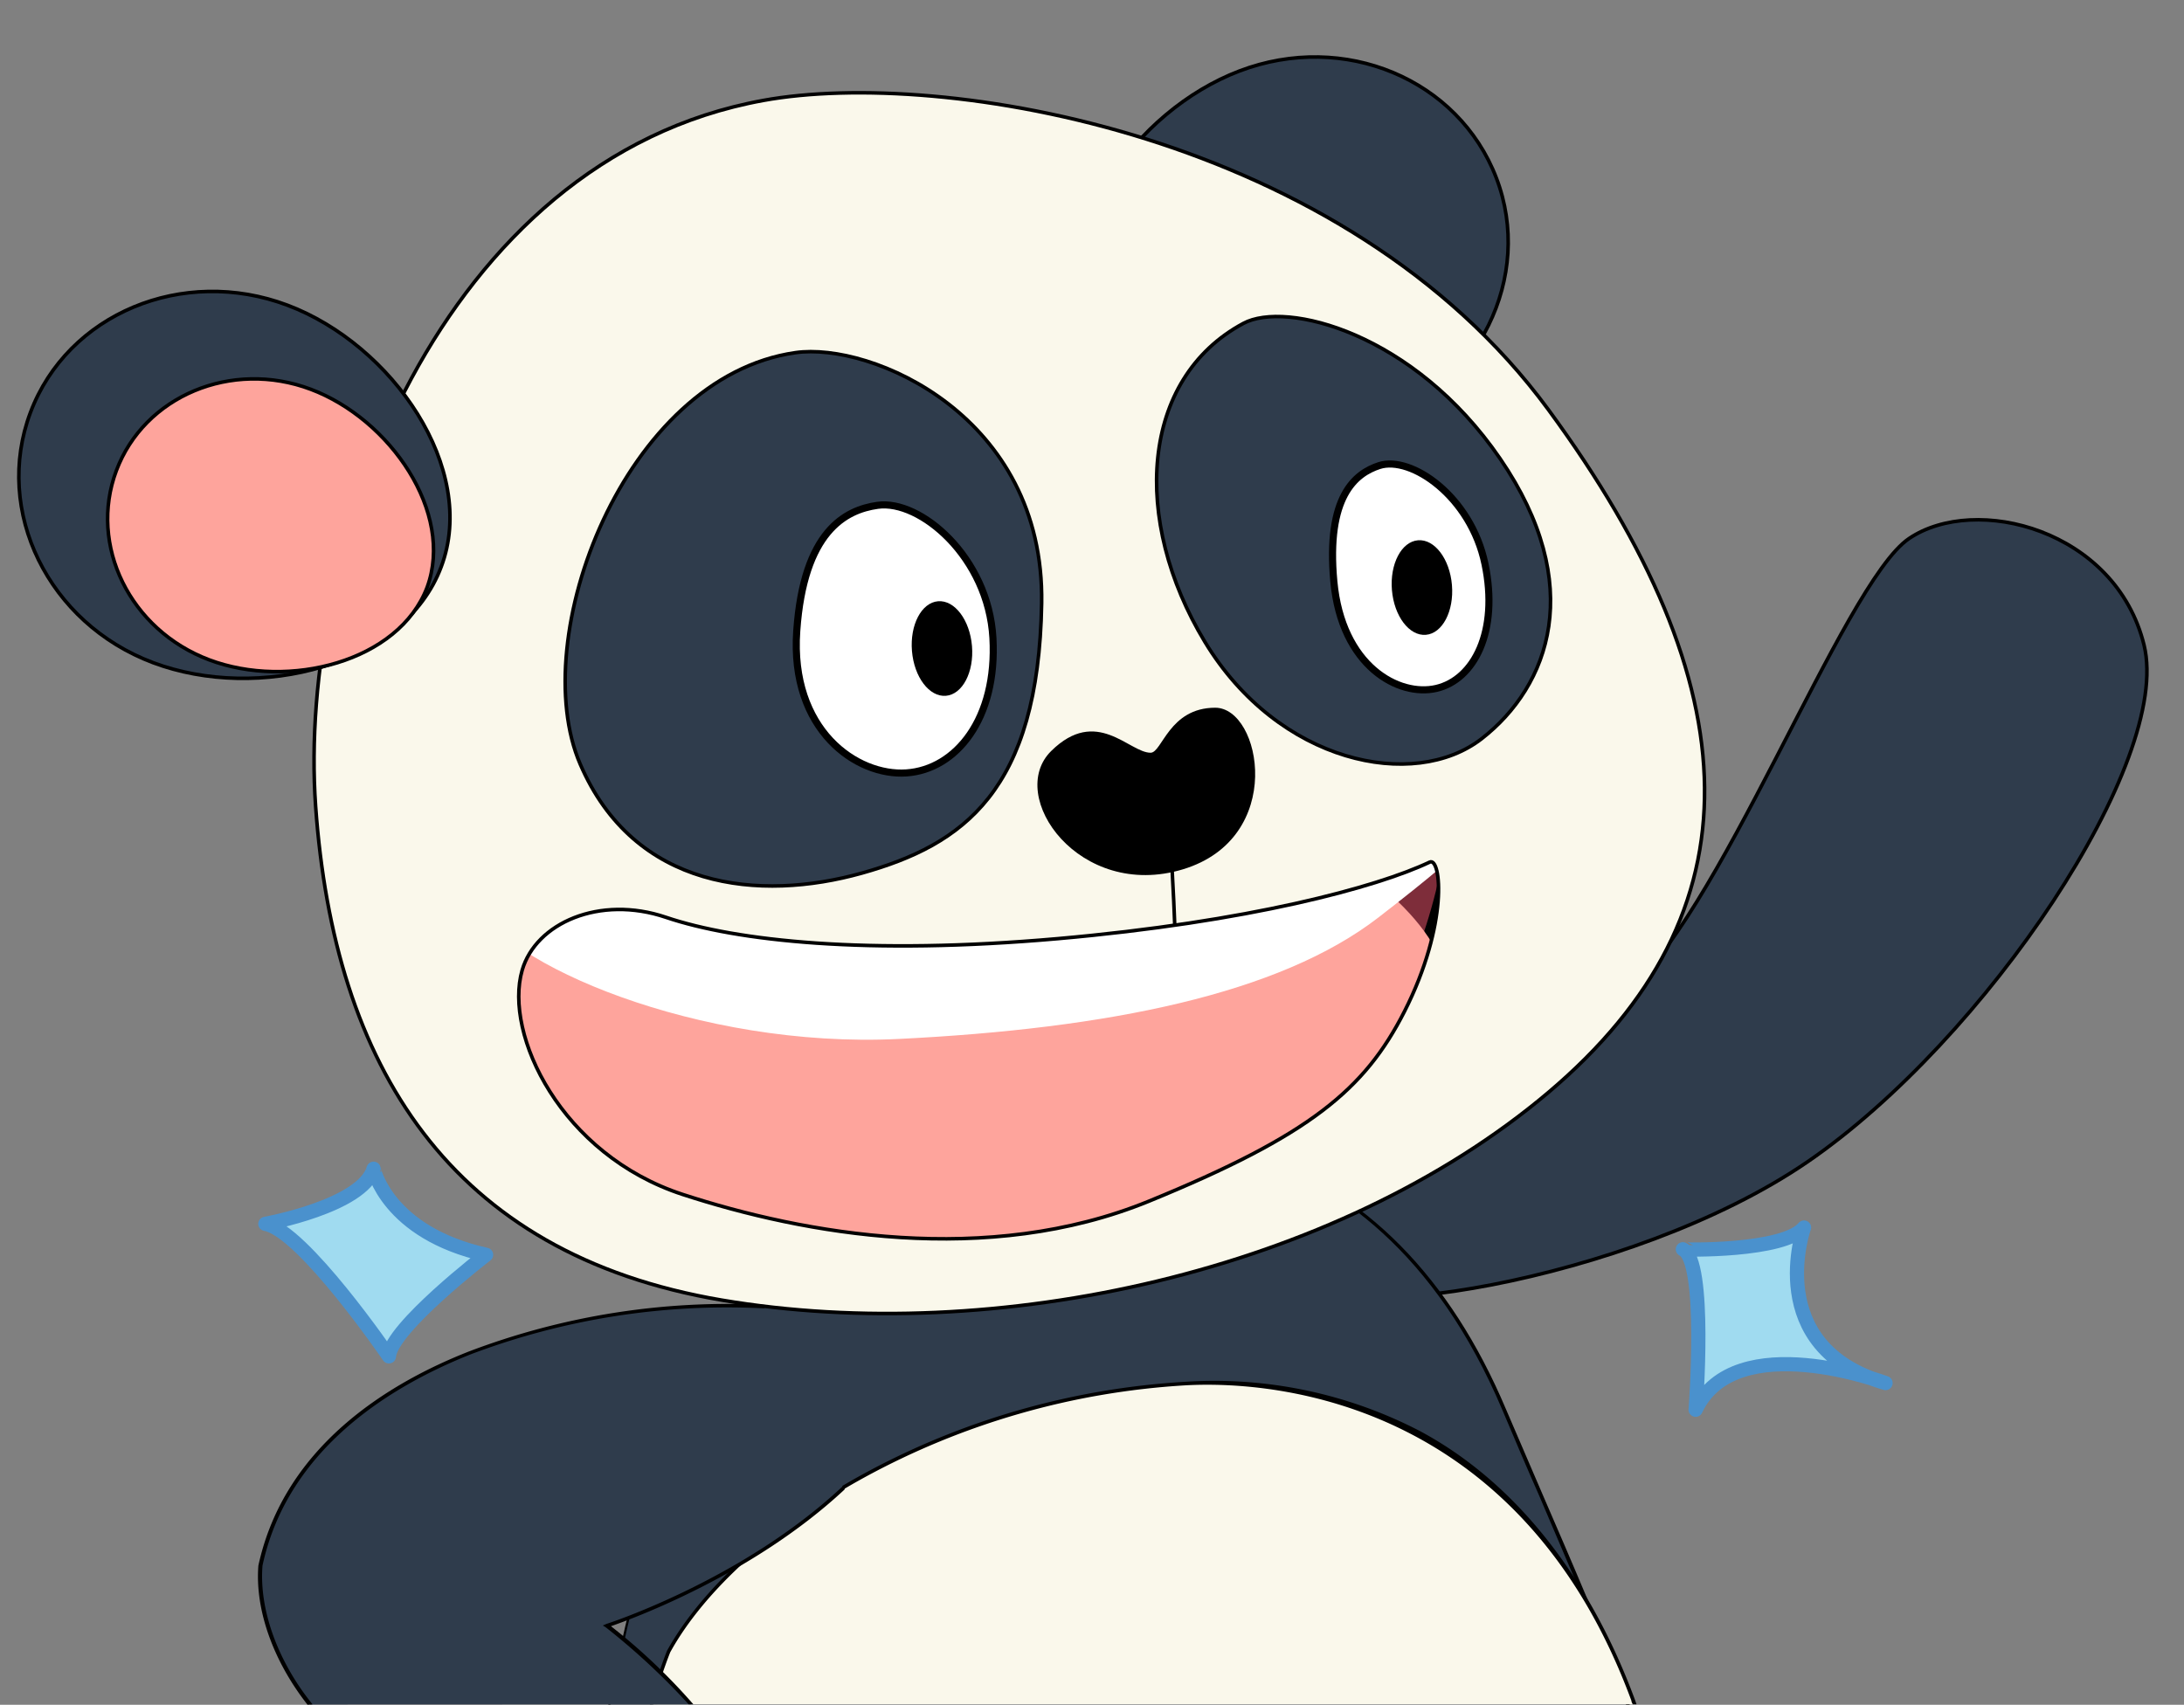 <svg xmlns="http://www.w3.org/2000/svg" xmlns:xlink="http://www.w3.org/1999/xlink" viewBox="0 0 153.75 120.03"><rect x="0" y="0" width="153.75" height="120.03" fill="#808080" stroke="none"/><defs><style>.cls-1,.cls-2{fill:none;}.cls-1,.cls-3,.cls-5,.cls-6,.cls-7,.cls-9{stroke:#000;stroke-miterlimit:10;}.cls-1,.cls-13,.cls-3,.cls-5,.cls-6,.cls-7,.cls-9{stroke-linecap:round;}.cls-1,.cls-3,.cls-5,.cls-6{stroke-width:0.25px;}.cls-3,.cls-4{fill:#2f3c4c;}.cls-12,.cls-5{fill:#faf8eb;}.cls-10,.cls-6{fill:#fea49c;}.cls-11,.cls-7{fill:#fff;}.cls-7{stroke-width:0.5px;}.cls-8{clip-path:url(#clip-path);}.cls-9{fill:#7e2d3a;}.cls-13{fill:#a0dbf0;stroke:#4a91cd;stroke-linejoin:round;}</style><clipPath id="clip-path"><path class="cls-1" d="M100.65,60.7c-3.75,1.78-12.78,4.21-26.18,5.39s-22.67.16-27.58-1.5C42.2,63,37.72,65,36.76,68.31c-1.31,4.54,2.75,13,11.3,15.79s21.44,5.13,32.81.48,15.21-7.88,18-13.36C102,65.05,101.45,60.32,100.65,60.7Z"/></clipPath></defs><title>Correct feedbacK_Oso Panda</title><g id="Layer_2" data-name="Layer 2"><g id="Layer_1-2" data-name="Layer 1"><rect class="cls-2" width="153.75" height="120.03"/><path class="cls-3" d="M92.06,89.73c.22,3.91,22.64.68,35.19-7.93s25.68-28.22,23.69-36.37-11.87-10.68-16.55-7.51-13.54,27.35-20.31,32.21S91.81,85.21,92.06,89.73Z"/><path class="cls-4" d="M114.66,120c-2.57-6.81-5.94-14.22-8.74-20.83-9.06-21.4-26.64-20.06-34.22-19C52.62,82.69,45.93,104.76,42.91,120Z"/><path d="M43,120c2-10.07,4.51-18.5,8.14-24.71,5.16-8.86,12.07-13.92,20.54-15,6.1-.81,24.66-3.28,34.09,19,.82,1.94,1.69,4,2.53,5.89,2,4.72,4.37,10.09,6.19,14.89h.26c-1.82-4.83-4.16-10.24-6.22-15-.84-1.94-1.71-4-2.53-5.89-3.92-9.26-9.89-15.31-17.75-18C82,79,75.8,79.48,71.69,80,63.14,81.16,56.16,86.27,51,95.19c-3.64,6.25-6.17,14.72-8.17,24.84Z"/><path class="cls-3" d="M76.43,23.39c2.61,7,12.9,9.52,20.28,6.75S108,19.48,105.34,12.53,94.63,2.19,87.25,5,73.82,16.44,76.43,23.39Z"/><path class="cls-5" d="M53.74,7.07C66.25,4.79,94.67,9.34,109,28.84s15,35.41,0,48.08S70,94.79,50.81,91.54,23.52,75,22.22,56.78,31,11.2,53.74,7.07Z"/><path class="cls-3" d="M31.06,39.91c-2.62,7-12.9,9.52-20.28,6.75S-.47,36,2.14,29.05s10.72-10.34,18.1-7.56S33.67,33,31.06,39.91Z"/><path class="cls-6" d="M30.07,41.35c-2,5.26-9.76,7.21-15.34,5.11S6.22,38.4,8.19,33.14s8.11-7.83,13.69-5.73S32,36.09,30.07,41.35Z"/><path class="cls-3" d="M56,24.83c5.31-.76,17.55,4.44,17.33,17.65s-5.52,17-12.67,19-16,1.19-19.82-7.69S43.94,26.55,56,24.83Z"/><path class="cls-3" d="M87.53,22.77c3-1.62,12,.65,18.08,9.53s3.47,16-1.3,19.71S90,53.75,84.82,45.19,80.26,26.67,87.53,22.77Z"/><path class="cls-7" d="M61.78,35.58c3-.43,7.8,3.65,8.12,9.34s-2.6,9.26-6.09,9.5-8.21-3-7.72-10S59.5,35.9,61.78,35.58Z"/><path class="cls-7" d="M97.1,32.78c2.24-.72,6.45,2.17,7.44,6.93s-.77,8.14-3.42,8.76-6.67-1.56-7.22-7.53S95.4,33.33,97.1,32.78Z"/><ellipse cx="66.31" cy="45.66" rx="2.12" ry="3.34" transform="translate(-3.55 5.65) rotate(-4.75)"/><ellipse cx="100.1" cy="41.37" rx="2.12" ry="3.34" transform="translate(-3.08 8.43) rotate(-4.75)"/><path d="M81,53c.81,0,1.3-3.17,4.55-3.17s5,9.18-2.28,11.38S70.79,56.05,74,52.88,79.49,53,81,53Z"/><path class="cls-1" d="M82.73,65.84s-.16-4.35-.32-6"/><g class="cls-8"><path class="cls-9" d="M102.12,54.13c-3.75,1.78-14.25,10.78-27.65,12s-22.87.79-27.58-1.5-9.14-.93-10.13,3.72,2.75,13,11.3,15.79,20.6,4.18,32-.47S98.17,73,100.49,66.45,102.92,53.75,102.12,54.13Z"/><path class="cls-10" d="M89.73,58.25c4.31,1.22,11.42,6.12,12.1,10.81S79.54,96.22,59.69,91,29.8,82,28,73C25.84,62.16,29.8,57,43.06,58.29S87.39,57.59,89.73,58.25Z"/><path class="cls-11" d="M33.55,63.57c1.66,4.2,15.55,10.29,29.75,9.58C78,72.42,90.06,70,97.05,64.59s9.8-8.11,10.47-11.67-7.34-9.49-7.34-9.49S75.35,58.58,66.53,57.64,37.74,51.92,34,50.05,31.75,59,33.55,63.57Z"/></g><path class="cls-1" d="M100.65,60.7c-3.75,1.78-12.78,4.21-26.18,5.39s-22.67.16-27.58-1.5C42.2,63,37.72,65,36.76,68.31c-1.31,4.54,2.75,13,11.3,15.79s21.44,5.13,32.81.48,15.21-7.88,18-13.36C102,65.05,101.45,60.32,100.65,60.7Z"/><path class="cls-12" d="M115.1,120l-.11-.29c-7.12-19.32-22.23-22.81-31.52-22.29-16.85.94-31.6,10.19-36.38,18.86A29.54,29.54,0,0,0,45.9,120Z"/><path d="M46,120a31.54,31.54,0,0,1,1.18-3.66c2.41-4.37,7.37-8.85,13.61-12.28a53.76,53.76,0,0,1,22.67-6.52c6.83-.38,23.74,1.46,31.39,22.21,0,.09.06.17.09.25h.27l-.12-.34c-3.18-8.6-8.4-15.29-15.11-18.89a31.39,31.39,0,0,0-16.53-3.48,53.9,53.9,0,0,0-22.78,6.55c-6.28,3.45-11.28,8-13.71,12.38A31.09,31.09,0,0,0,45.75,120Z"/><path class="cls-4" d="M48.65,120a46.2,46.2,0,0,0-5.92-5.54s9.53-3,16.63-9.67L53.77,92c-11.17-.72-32.21,3.33-35.43,18.22-.27,3.48,1.35,7.1,3.49,9.79Z"/><path d="M42.44,114.45l.22.14A48.59,48.59,0,0,1,48.48,120h.33a42.12,42.12,0,0,0-5.8-5.5c1.53-.53,10-3.62,16.43-9.61a.13.13,0,0,0-.17-.19c-7,6.54-16.48,9.61-16.58,9.64Z"/><path d="M22,120c-2.43-3-3.77-6.65-3.52-9.77,1.77-8.21,9-12.62,14.65-14.87a51,51,0,0,1,20.65-3.24.13.13,0,0,0,0-.25A51.34,51.34,0,0,0,33,95.16c-5.76,2.27-13,6.73-14.81,15.07-.25,3.14,1.07,6.76,3.46,9.8Z"/><path class="cls-13" d="M127,86.43s-3,8.44,5.74,10.95c0,0-10.59-4-13.37,1.88,0,0,.81-10.49-.9-11.3C118.5,88,125.59,88.14,127,86.43Z"/><path class="cls-13" d="M34.22,88.35s-6.68,5.13-6.84,7.15c0,0-6.06-8.86-8.7-9.33,0,0,6.84-1.24,7.62-3.88C26.3,82.29,27.23,86.79,34.22,88.35Z"/></g></g></svg>